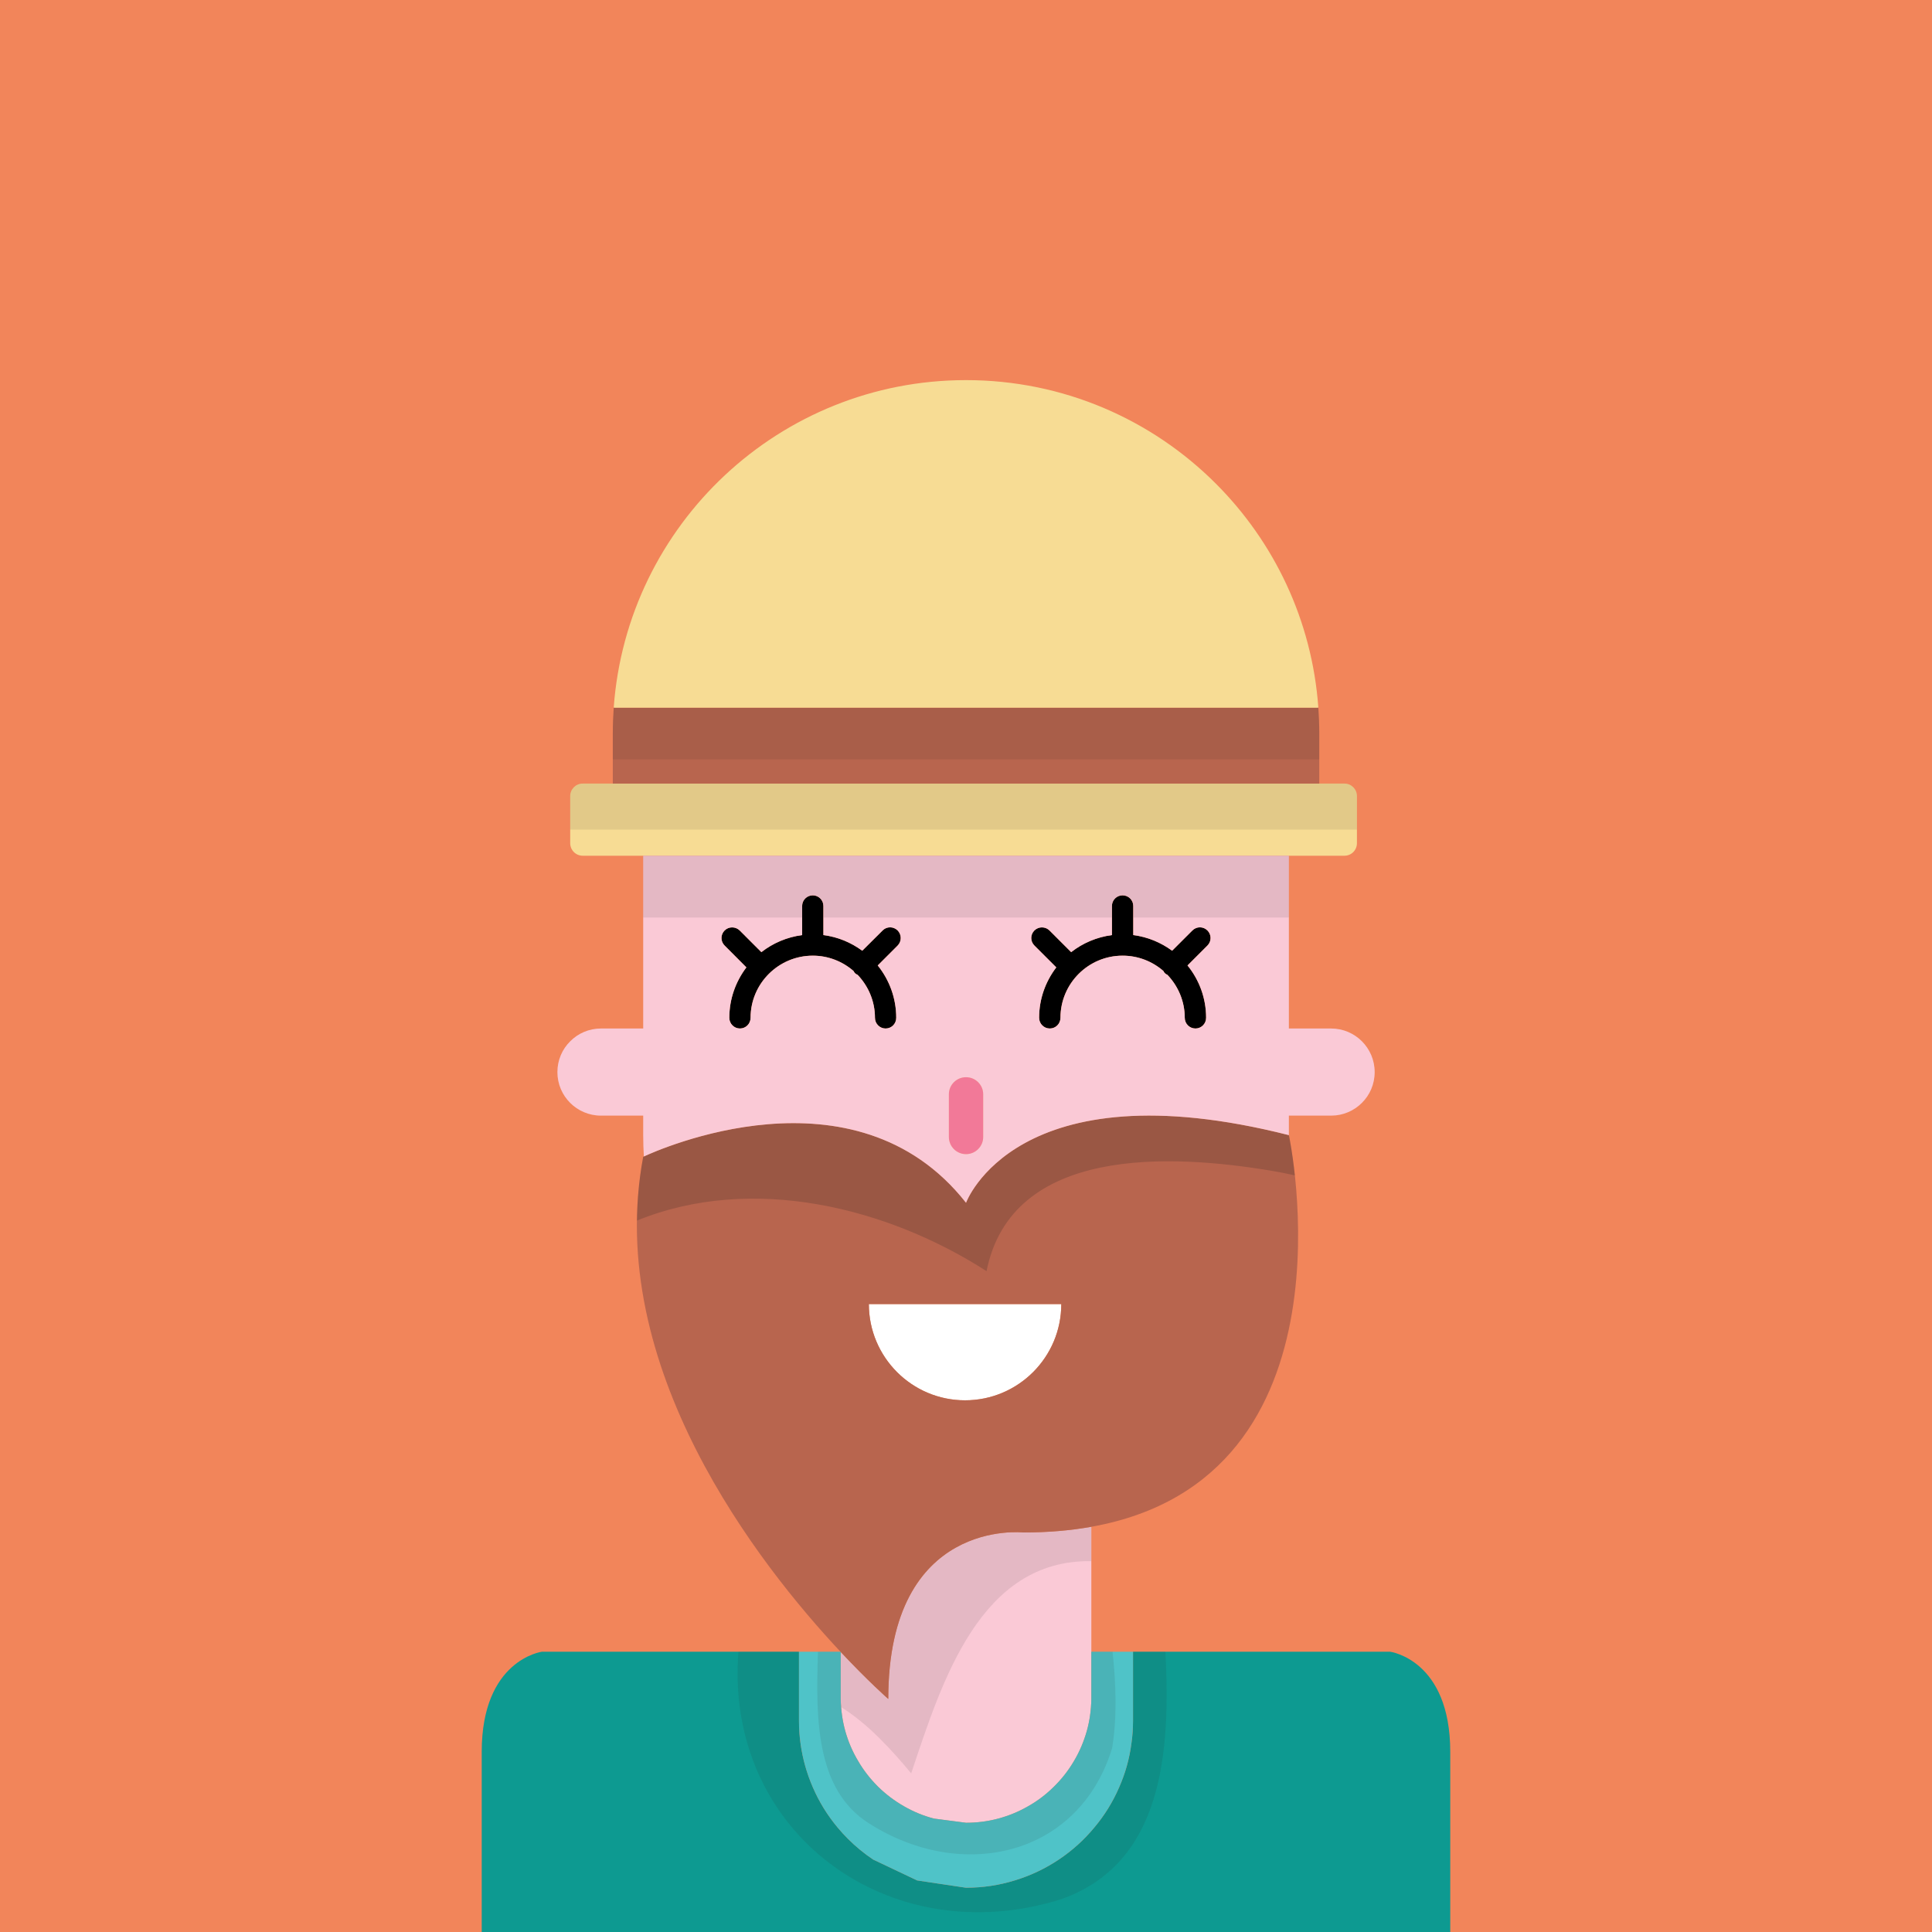 <?xml version="1.0" encoding="iso-8859-1"?>
<!-- Generator: Adobe Illustrator 18.0.0, SVG Export Plug-In . SVG Version: 6.00 Build 0)  -->
<!DOCTYPE svg PUBLIC "-//W3C//DTD SVG 1.1//EN" "http://www.w3.org/Graphics/SVG/1.1/DTD/svg11.dtd">
<svg version="1.1" id="Capa_1" xmlns="http://www.w3.org/2000/svg" xmlns:xlink="http://www.w3.org/1999/xlink" x="0px" y="0px"
	 viewBox="0 0 230.813 230.813" style="enable-background:new 0 0 230.813 230.813;" xml:space="preserve">
<g>
	<rect x="0" y="0" style="fill:#F2855A;" width="230.813" height="230.813"/>
	<g>
		<path style="fill:#0D9A91;" d="M166.092,197.332h-30.73v5.641v2.59c0,0.92-0.061,1.82-0.191,2.711
			c-0.238,1.85-0.738,3.609-1.469,5.26c-0.75,1.74-1.75,3.35-2.951,4.779c-1.219,1.48-2.658,2.781-4.26,3.85
			c-1.6,1.07-3.379,1.92-5.269,2.49c-1.84,0.57-3.789,0.871-5.811,0.871h-0.01l-5.83-0.871l-5.25-2.49
			c-1.09-0.729-2.109-1.568-3.029-2.49c-0.43-0.43-0.84-0.879-1.23-1.35c-1.199-1.439-2.209-3.059-2.959-4.809
			c-0.711-1.631-1.211-3.381-1.461-5.201c-0.129-0.9-0.189-1.82-0.189-2.75v-2.59v-5.641H64.73c0,0-7.18,0.951-7.18,11.961v21.52
			h19.961h37.898h37.9h19.951v-21.52C173.262,198.283,166.092,197.332,166.092,197.332z"/>
		<path style="fill:#FAC9D6;" d="M106.121,202.973c0,0-2.32-2.029-5.68-5.609v5.43c0,0.061,0,0.119,0,0.18
			c0.02,1.34,0.209,2.631,0.549,3.859c0.361,1.271,0.871,2.461,1.541,3.57c0.629,1.09,1.41,2.08,2.289,2.971
			c0.031,0.029,0.061,0.061,0.09,0.09c0.92,0.9,1.961,1.689,3.09,2.33c1.111,0.641,2.311,1.141,3.58,1.471l3.83,0.5
			c1.32,0,2.602-0.17,3.82-0.49c1.27-0.34,2.481-0.84,3.59-1.48c1.131-0.631,2.16-1.42,3.08-2.33c0.92-0.9,1.73-1.93,2.391-3.051
			c0.67-1.119,1.189-2.34,1.551-3.619c0.34-1.221,0.52-2.5,0.539-3.82c0-0.061,0-0.119,0-0.18v-5.461v-14.93
			c-2.471,0.441-5.17,0.68-8.131,0.68C122.25,183.082,106.121,181.283,106.121,202.973z"/>
		<path style="fill:#4FC3C8;" d="M95.451,205.563c0,0.93,0.061,1.85,0.189,2.75c0.25,1.82,0.75,3.57,1.461,5.201
			c0.75,1.75,1.76,3.369,2.959,4.809c0.391,0.471,0.801,0.92,1.23,1.35c0.92,0.922,1.939,1.762,3.029,2.49l5.25,2.49l5.83,0.871
			h0.01c2.021,0,3.971-0.301,5.811-0.871c1.891-0.57,3.67-1.42,5.269-2.49c1.602-1.068,3.041-2.369,4.26-3.85
			c1.201-1.43,2.201-3.039,2.951-4.779c0.73-1.65,1.23-3.41,1.469-5.26c0.131-0.891,0.191-1.791,0.191-2.711v-2.59v-5.641h-4.98
			v5.461c0,0.061,0,0.119,0,0.18c-0.02,1.32-0.199,2.6-0.539,3.82c-0.361,1.279-0.881,2.5-1.551,3.619
			c-0.66,1.121-1.471,2.15-2.391,3.051c-0.92,0.91-1.949,1.699-3.08,2.33c-1.109,0.641-2.32,1.141-3.59,1.48
			c-1.219,0.32-2.5,0.49-3.82,0.49l-3.83-0.5c-1.27-0.33-2.469-0.83-3.58-1.471c-1.129-0.641-2.17-1.43-3.09-2.33
			c-0.029-0.029-0.059-0.061-0.09-0.09c-0.879-0.891-1.66-1.881-2.289-2.971c-0.67-1.109-1.18-2.299-1.541-3.57
			c-0.34-1.229-0.529-2.52-0.549-3.859c0-0.061,0-0.119,0-0.18v-5.43c-0.01-0.01-0.021-0.02-0.031-0.031h-4.959v5.641V205.563z"/>
		<path style="fill:#F7DC94;" d="M160.621,102.232c0.83,0,1.49-0.67,1.49-1.5v-5.619c0-0.83-0.66-1.5-1.49-1.5h-3.01h-84.4h-3.6
			c-0.82,0-1.49,0.67-1.49,1.5v5.619c0,0.83,0.67,1.5,1.49,1.5h7.231h77.139H160.621z"/>
		<path style="fill:#B8654E;" d="M157.611,92.662v-5.049c0-1.031-0.041-2.06-0.111-3.08l-0.1,0.01H73.42l-0.1-0.01
			c-0.07,1.02-0.109,2.049-0.109,3.08v5.049v0.951h84.4V92.662z"/>
		<path style="opacity:0.1;fill:#231F20;" d="M126.861,226.863c12.102-4.322,12.994-17.609,12.367-29.531h-3.867v5.641v2.59
			c0,0.92-0.061,1.82-0.191,2.711c-0.238,1.85-0.738,3.609-1.469,5.26c-0.75,1.74-1.75,3.35-2.951,4.779
			c-1.219,1.48-2.658,2.781-4.26,3.85c-1.6,1.07-3.379,1.92-5.269,2.49c-1.84,0.57-3.789,0.871-5.811,0.871h-0.01l-5.83-0.871
			l-5.25-2.49c-1.09-0.729-2.109-1.568-3.029-2.49c-0.43-0.43-0.84-0.879-1.23-1.35c-1.199-1.439-2.209-3.059-2.959-4.809
			c-0.711-1.631-1.211-3.381-1.461-5.201c-0.129-0.9-0.189-1.82-0.189-2.75v-2.59v-5.641h-7.232
			C86.525,218.918,106.254,233.42,126.861,226.863z"/>
		<path style="opacity:0.1;fill:#231F20;" d="M103.861,217.863c11,7,25,4,29-9c0.604-3.627,0.473-7.615,0.057-11.531h-2.537v5.461
			c0,0.061,0,0.119,0,0.18c-0.02,1.32-0.199,2.6-0.539,3.82c-0.361,1.279-0.881,2.5-1.551,3.619c-0.66,1.121-1.471,2.15-2.391,3.051
			c-0.92,0.91-1.949,1.699-3.08,2.33c-1.109,0.641-2.32,1.141-3.59,1.48c-1.219,0.32-2.5,0.49-3.82,0.49l-3.83-0.5
			c-1.27-0.33-2.469-0.83-3.58-1.471c-1.129-0.641-2.17-1.43-3.09-2.33c-0.029-0.029-0.059-0.061-0.09-0.09
			c-0.879-0.891-1.66-1.881-2.289-2.971c-0.67-1.109-1.18-2.299-1.541-3.57c-0.34-1.229-0.529-2.52-0.549-3.859
			c0-0.061,0-0.119,0-0.18v-5.43c-0.01-0.01-0.021-0.02-0.031-0.031h-2.686C97.461,205.23,97.404,213.826,103.861,217.863z"/>
		<path style="opacity:0.1;fill:#231F20;" d="M162.111,95.113c0-0.83-0.66-1.5-1.49-1.5h-3.01h-84.4h-3.6
			c-0.82,0-1.49,0.67-1.49,1.5v4h93.99V95.113z"/>
		<path style="opacity:0.1;fill:#231F20;" d="M157.611,87.613c0-1.031-0.041-2.06-0.111-3.08l-0.1,0.01H73.42l-0.1-0.01
			c-0.07,1.02-0.109,2.049-0.109,3.08v3.109h84.4V87.613z"/>
		<path style="fill:#F7DC94;" d="M157.4,84.543l0.1-0.01c-0.75-10.43-5.289-19.801-12.25-26.76
			c-7.639-7.641-18.189-12.361-29.84-12.361c-22.27,0-40.51,17.25-42.09,39.121l0.1,0.01H157.4z"/>
		<path d="M126.191,115.572c-1.281,1.68-2.051,3.76-2.051,6.019c0,0.711,0.57,1.281,1.279,1.281c0.701,0,1.271-0.57,1.271-1.281
			c0-4.09,3.33-7.42,7.42-7.42c1.869,0,3.57,0.691,4.879,1.83c0.051,0.09,0.09,0.18,0.17,0.26c0.09,0.092,0.211,0.15,0.32,0.211
			c1.27,1.34,2.061,3.141,2.061,5.119c0,0.711,0.57,1.281,1.279,1.281c0.701,0,1.271-0.57,1.271-1.281
			c0-2.359-0.83-4.539-2.221-6.25l2.379-2.379c0.5-0.5,0.5-1.301,0-1.801s-1.299-0.5-1.799,0l-2.42,2.42
			c-1.33-0.979-2.92-1.65-4.641-1.869v-3.48c0-0.699-0.57-1.27-1.279-1.27c-0.701,0-1.27,0.57-1.27,1.27v3.48
			c-1.82,0.24-3.49,0.959-4.871,2.039l-2.59-2.59c-0.5-0.49-1.301-0.49-1.801,0c-0.5,0.5-0.5,1.301,0,1.801L126.191,115.572z"/>
		<path d="M101.971,116.002c0.051,0.09,0.1,0.18,0.17,0.26c0.1,0.092,0.211,0.15,0.33,0.211c1.27,1.34,2.06,3.141,2.06,5.119
			c0,0.711,0.57,1.281,1.27,1.281c0.711,0,1.27-0.57,1.27-1.281c0-2.359-0.83-4.539-2.209-6.25l2.379-2.379
			c0.49-0.5,0.49-1.301,0-1.801c-0.5-0.5-1.309-0.5-1.799,0l-2.43,2.42c-1.33-0.979-2.91-1.65-4.641-1.869v-3.48
			c0-0.699-0.57-1.27-1.27-1.27c-0.701,0-1.271,0.57-1.271,1.27v3.48c-1.818,0.24-3.488,0.959-4.869,2.039l-2.59-2.59
			c-0.5-0.49-1.311-0.49-1.801,0c-0.5,0.5-0.5,1.301,0,1.801l2.6,2.609c-1.27,1.68-2.039,3.76-2.039,6.019
			c0,0.711,0.57,1.281,1.27,1.281c0.701,0,1.27-0.57,1.27-1.281c0-4.09,3.342-7.42,7.432-7.42
			C98.961,114.172,100.66,114.863,101.971,116.002z"/>
		<path style="fill:#F27998;" d="M115.41,137.883c1.131,0,2.051-0.92,2.051-2.051v-5.1c0-0.57-0.231-1.07-0.6-1.439
			c-0.371-0.371-0.881-0.6-1.451-0.6c-1.129,0-2.049,0.91-2.049,2.039v5.1c0,0.57,0.23,1.08,0.6,1.451
			C114.33,137.652,114.842,137.883,115.41,137.883z"/>
		<path style="fill:#FFFFFF;" d="M115.291,167.293c6.35,0,11.5-5.15,11.5-11.5h-22.99
			C103.801,162.143,108.951,167.293,115.291,167.293z"/>
		<path style="fill:#B8654E;" d="M100.441,197.363c3.359,3.58,5.68,5.609,5.68,5.609c0-21.689,16.129-19.891,16.129-19.891
			c2.961,0,5.66-0.238,8.131-0.68c32.449-5.779,23.6-46.789,23.6-46.789c-32.629-8.271-38.57,8.08-38.57,8.08
			c-13.318-16.932-36.939-6.25-38.49-5.531c-0.049,0.031-0.078,0.041-0.078,0.041c-4.721,25.061,13.779,48.68,23.568,59.129h0.031
			V197.363z M126.791,155.793c0,6.35-5.15,11.5-11.5,11.5c-6.34,0-11.49-5.15-11.49-11.5H126.791z"/>
		<path style="opacity:0.2;fill:#231F20;" d="M117.861,151.863c3-15,22-14,34-12c0.945,0.156,1.893,0.344,2.836,0.559
			c-0.318-2.961-0.717-4.809-0.717-4.809c-32.629-8.271-38.57,8.08-38.57,8.08c-13.318-16.932-36.939-6.25-38.49-5.531
			c-0.049,0.031-0.078,0.041-0.078,0.041c-0.482,2.557-0.711,5.1-0.742,7.615C89.873,140.215,106.014,144.246,117.861,151.863z"/>
		<path style="fill:#FAC9D6;" d="M115.41,143.693c0,0,5.941-16.352,38.57-8.08v-2.33h5.041c1.439,0,2.74-0.58,3.68-1.521
			c0.949-0.939,1.529-2.238,1.529-3.68c0-2.879-2.33-5.209-5.209-5.209h-5.041v-20.641H76.842v20.641h-5.041
			c-1.44,0-2.74,0.58-3.68,1.529c-0.951,0.939-1.529,2.24-1.529,3.68c0,2.871,2.328,5.201,5.209,5.201h5.041v2.33
			c0,0.859,0.029,1.709,0.078,2.549C78.471,137.443,102.092,126.762,115.41,143.693z M123.58,111.162c0.5-0.49,1.301-0.49,1.801,0
			l2.59,2.59c1.381-1.08,3.051-1.799,4.871-2.039v-3.48c0-0.699,0.568-1.27,1.27-1.27c0.709,0,1.279,0.57,1.279,1.27v3.48
			c1.721,0.219,3.311,0.891,4.641,1.869l2.42-2.42c0.5-0.5,1.299-0.5,1.799,0s0.5,1.301,0,1.801l-2.379,2.379
			c1.391,1.711,2.221,3.891,2.221,6.25c0,0.711-0.57,1.281-1.271,1.281c-0.709,0-1.279-0.57-1.279-1.281
			c0-1.979-0.791-3.779-2.061-5.119c-0.109-0.061-0.23-0.119-0.32-0.211c-0.08-0.08-0.119-0.17-0.17-0.26
			c-1.309-1.139-3.01-1.83-4.879-1.83c-4.09,0-7.42,3.33-7.42,7.42c0,0.711-0.57,1.281-1.271,1.281c-0.709,0-1.279-0.57-1.279-1.281
			c0-2.26,0.77-4.34,2.051-6.019l-2.611-2.609C123.08,112.463,123.08,111.662,123.58,111.162z M113.361,130.732
			c0-1.129,0.92-2.039,2.049-2.039c0.57,0,1.08,0.229,1.451,0.6c0.369,0.369,0.6,0.869,0.6,1.439v5.1
			c0,1.131-0.92,2.051-2.051,2.051c-0.568,0-1.08-0.23-1.449-0.6c-0.369-0.371-0.6-0.881-0.6-1.451V130.732z M89.67,121.592
			c0,0.711-0.568,1.281-1.27,1.281c-0.699,0-1.27-0.57-1.27-1.281c0-2.26,0.77-4.34,2.039-6.019l-2.6-2.609
			c-0.5-0.5-0.5-1.301,0-1.801c0.49-0.49,1.301-0.49,1.801,0l2.59,2.59c1.381-1.08,3.051-1.799,4.869-2.039v-3.48
			c0-0.699,0.57-1.27,1.271-1.27c0.699,0,1.27,0.57,1.27,1.27v3.48c1.73,0.219,3.311,0.891,4.641,1.869l2.43-2.42
			c0.49-0.5,1.299-0.5,1.799,0c0.49,0.5,0.49,1.301,0,1.801l-2.379,2.379c1.379,1.711,2.209,3.891,2.209,6.25
			c0,0.711-0.559,1.281-1.27,1.281c-0.699,0-1.27-0.57-1.27-1.281c0-1.979-0.791-3.779-2.06-5.119
			c-0.119-0.061-0.23-0.119-0.33-0.211c-0.07-0.08-0.119-0.17-0.17-0.26c-1.311-1.139-3.01-1.83-4.869-1.83
			C93.012,114.172,89.67,117.502,89.67,121.592z"/>
		<path style="opacity:0.1;fill:#231F20;" d="M108.861,211.863c3.693-11.082,8.246-25.561,21.52-25.354v-4.107
			c-2.471,0.441-5.17,0.68-8.131,0.68c0,0-16.129-1.799-16.129,19.891c0,0-2.32-2.029-5.68-5.609v5.43c0,0.061,0,0.119,0,0.18
			c0.004,0.328,0.02,0.652,0.045,0.973C103.682,205.945,106.395,208.902,108.861,211.863z"/>
		<path style="opacity:0.1;fill:#231F20;" d="M95.83,108.232c0-0.699,0.57-1.27,1.271-1.27c0.699,0,1.27,0.57,1.27,1.27v1.381
			h34.471v-1.381c0-0.699,0.568-1.27,1.27-1.27c0.709,0,1.279,0.57,1.279,1.27v1.381h18.59v-7.381H76.842v7.381H95.83V108.232z"/>
	</g>
</g>
<g>
</g>
<g>
</g>
<g>
</g>
<g>
</g>
<g>
</g>
<g>
</g>
<g>
</g>
<g>
</g>
<g>
</g>
<g>
</g>
<g>
</g>
<g>
</g>
<g>
</g>
<g>
</g>
<g>
</g>
</svg>
